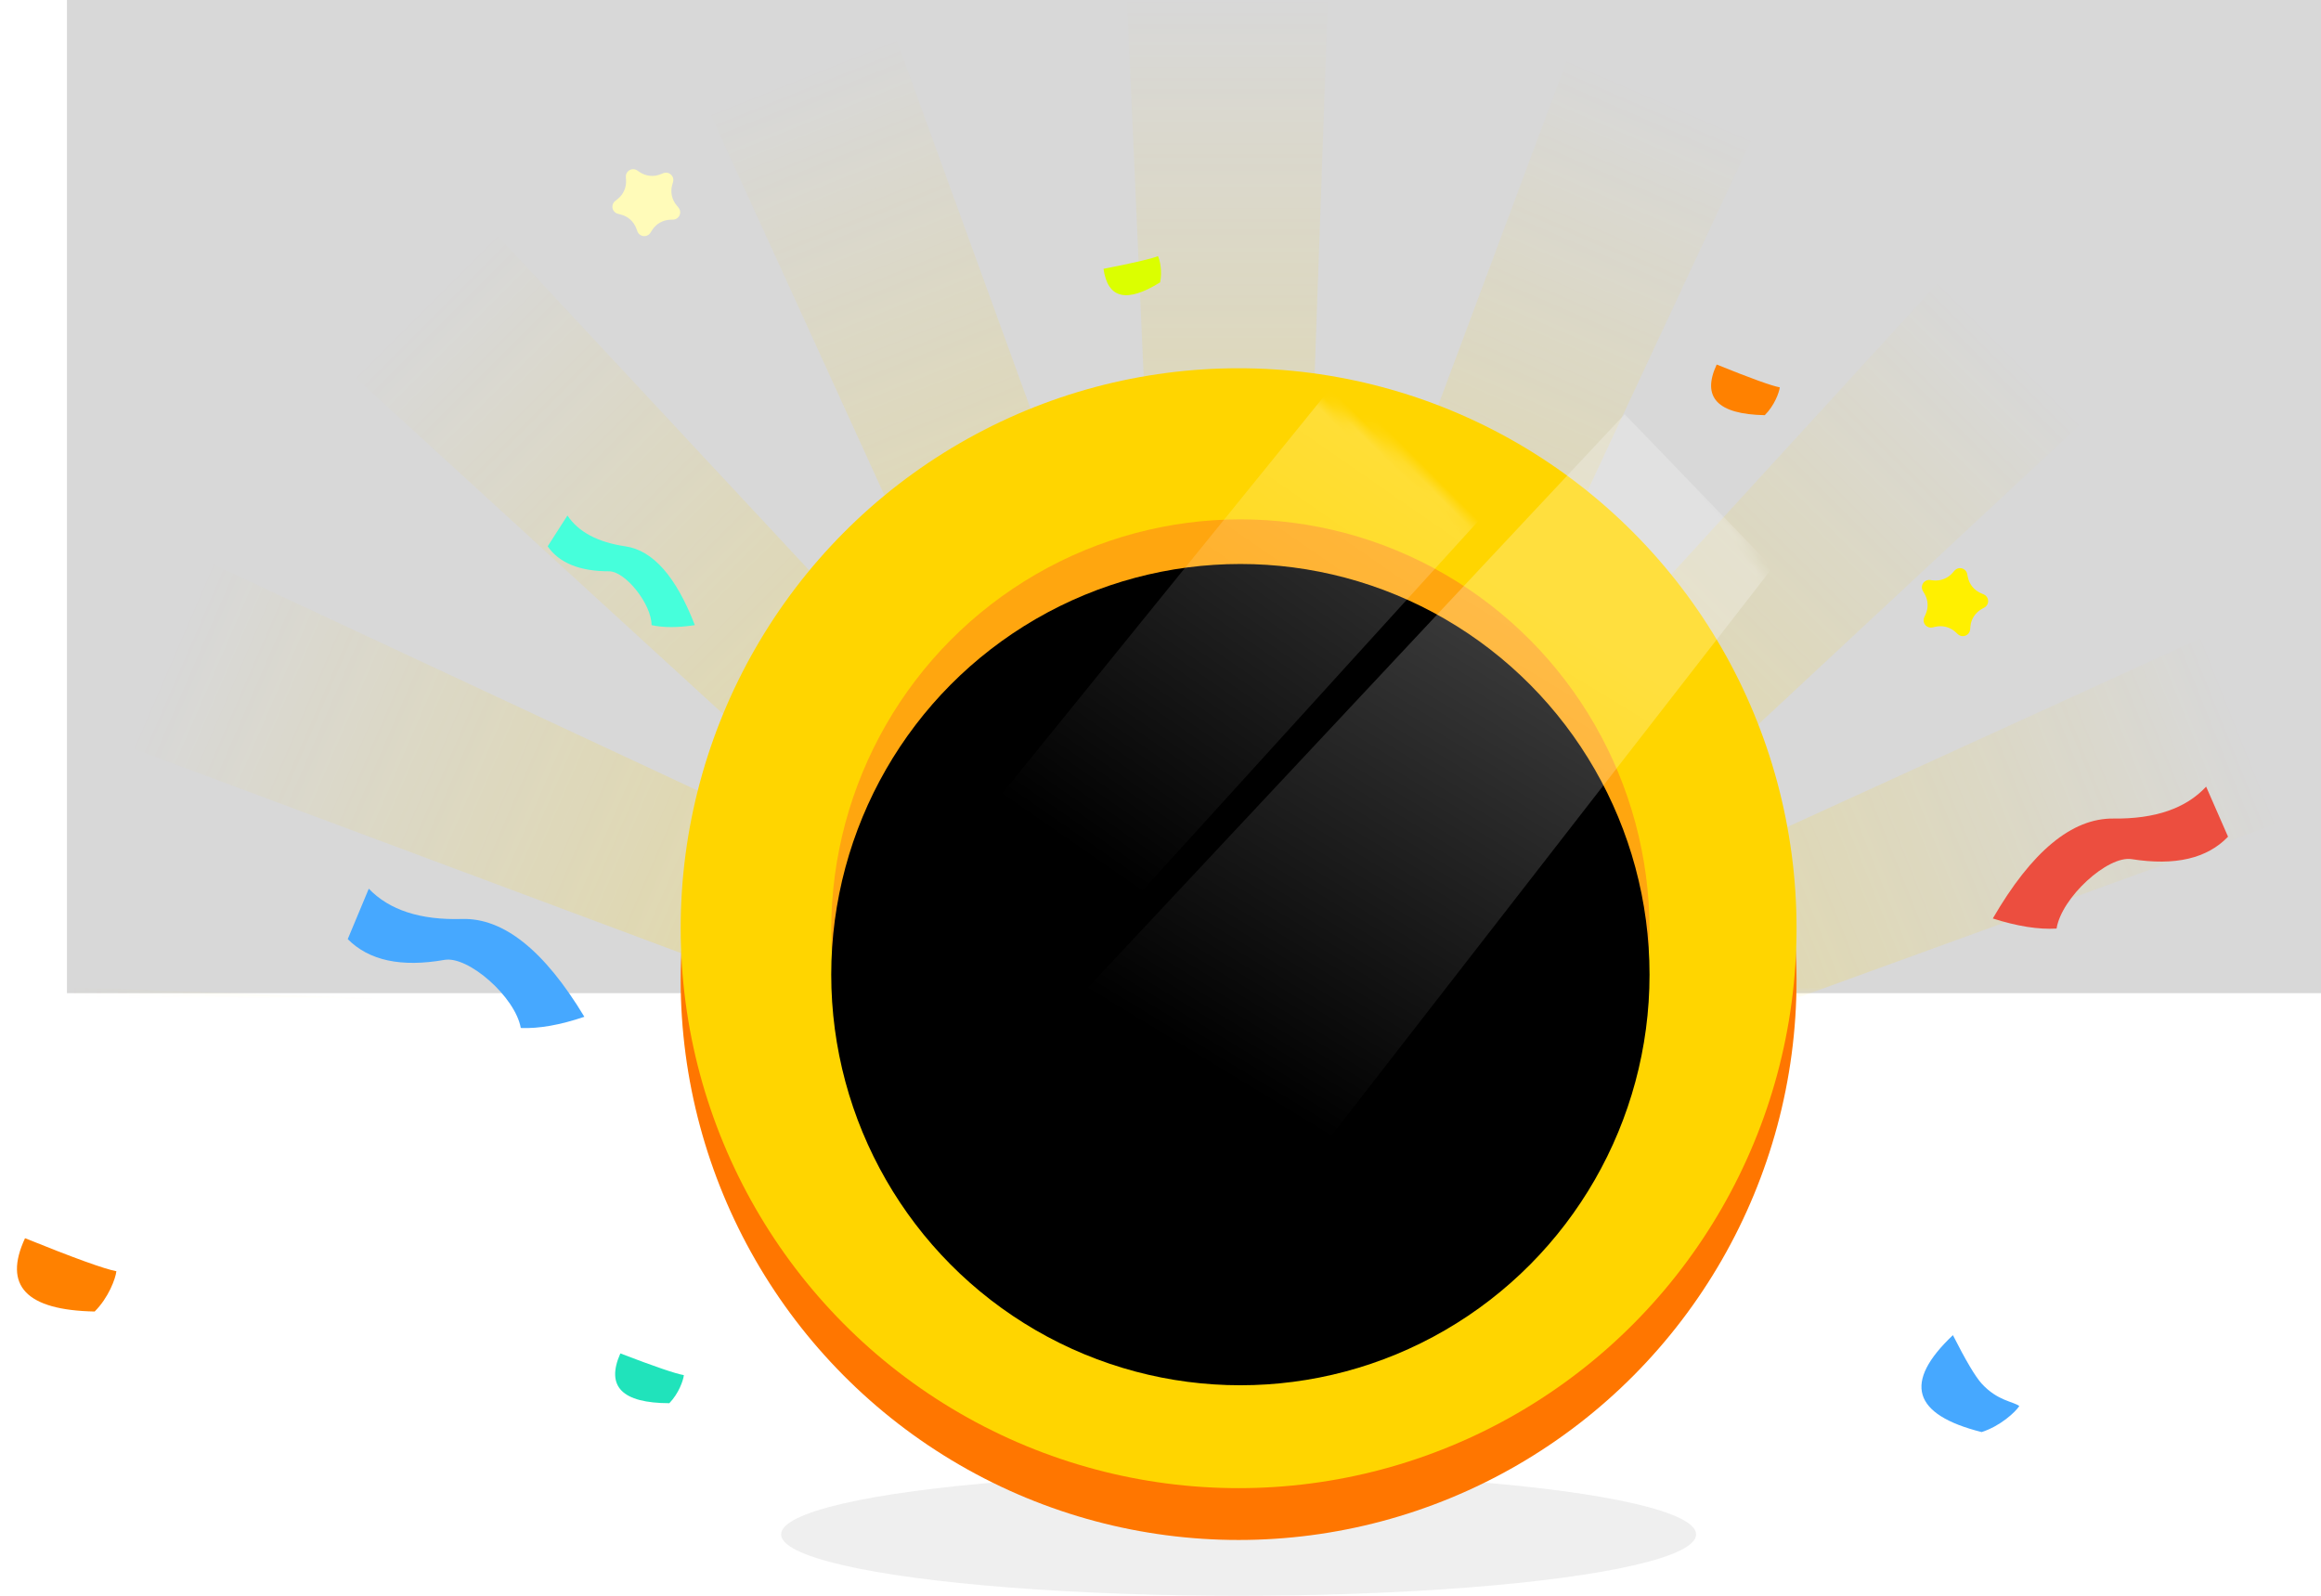 <?xml version="1.0" encoding="UTF-8"?>
<svg width="208px" height="143px" viewBox="0 0 208 143" version="1.1" xmlns="http://www.w3.org/2000/svg" xmlns:xlink="http://www.w3.org/1999/xlink">
    <title>img_congratulate</title>
    <defs>
        <rect id="path-1" x="0" y="0" width="202" height="89"></rect>
        <linearGradient x1="50%" y1="89.42%" x2="50%" y2="0%" id="linearGradient-3">
            <stop stop-color="#FFDE3C" stop-opacity="0.41" offset="0%"></stop>
            <stop stop-color="#FFD500" stop-opacity="0" offset="100%"></stop>
        </linearGradient>
        <ellipse id="path-4" cx="50" cy="50.178" rx="50" ry="50.178"></ellipse>
        <ellipse id="path-6" cx="50.159" cy="50.338" rx="36.667" ry="36.798"></ellipse>
        <filter x="-3.4%" y="-3.4%" width="106.8%" height="106.8%" filterUnits="objectBoundingBox" id="filter-7">
            <feOffset dx="0" dy="5" in="SourceAlpha" result="shadowOffsetInner1"></feOffset>
            <feComposite in="shadowOffsetInner1" in2="SourceAlpha" operator="arithmetic" k2="-1" k3="1" result="shadowInnerInner1"></feComposite>
            <feColorMatrix values="0 0 0 0 1   0 0 0 0 0.543   0 0 0 0 0  0 0 0 1 0" type="matrix" in="shadowInnerInner1" result="shadowMatrixInner1"></feColorMatrix>
            <feOffset dx="0" dy="-1" in="SourceAlpha" result="shadowOffsetInner2"></feOffset>
            <feComposite in="shadowOffsetInner2" in2="SourceAlpha" operator="arithmetic" k2="-1" k3="1" result="shadowInnerInner2"></feComposite>
            <feColorMatrix values="0 0 0 0 1   0 0 0 0 0.962   0 0 0 0 0.771  0 0 0 1 0" type="matrix" in="shadowInnerInner2" result="shadowMatrixInner2"></feColorMatrix>
            <feMerge>
                <feMergeNode in="shadowMatrixInner1"></feMergeNode>
                <feMergeNode in="shadowMatrixInner2"></feMergeNode>
            </feMerge>
        </filter>
        <linearGradient x1="50%" y1="16.583%" x2="52.268%" y2="68.594%" id="linearGradient-8">
            <stop stop-color="#FFFFFF" stop-opacity="0.242" offset="0%"></stop>
            <stop stop-color="#FFFFFF" stop-opacity="0" offset="100%"></stop>
        </linearGradient>
        <linearGradient x1="50%" y1="16.583%" x2="54.031%" y2="68.594%" id="linearGradient-9">
            <stop stop-color="#FFFFFF" stop-opacity="0.242" offset="0%"></stop>
            <stop stop-color="#FFFFFF" stop-opacity="0" offset="100%"></stop>
        </linearGradient>
    </defs>
    <g stroke="none" stroke-width="1" fill="none" fill-rule="evenodd">
        <g transform="translate(-304, -281)">
            <g id="img_congratulate-3" transform="translate(304, 281)">
                <g id="img_congratulate" transform="translate(0.239, 0)">
                    <g id="img_radiation" transform="translate(5.761, 0)">
                        <mask id="mask-2" fill="white">
                            <use xlink:href="#path-1"></use>
                        </mask>
                        <use fill="#D8D8D8" opacity="0" xlink:href="#path-1"></use>
                        <g mask="url(#mask-2)" fill="url(#linearGradient-3)">
                            <g transform="translate(0.5, 0)">
                                <polygon points="94.5 0 112.5 0 108.5 113 99.5 113"></polygon>
                                <polygon transform="translate(120.11, 60.997) rotate(23) translate(-120.11, -60.997) " points="111.11 4.497 129.11 4.497 125.11 117.497 116.11 117.497"></polygon>
                                <polygon transform="translate(133.734, 71.509) rotate(45) translate(-133.734, -71.509) " points="124.734 15.009 142.734 15.009 138.734 128.009 129.734 128.009"></polygon>
                                <polygon transform="translate(142.299, 86.434) rotate(68) translate(-142.299, -86.434) " points="133.299 29.934 151.299 29.934 147.299 142.934 138.299 142.934"></polygon>
                                <polygon transform="translate(144.5, 103.5) rotate(90) translate(-144.5, -103.5) " points="135.5 47 153.5 47 149.5 160 140.5 160"></polygon>
                                <polygon transform="translate(140.003, 120.11) rotate(113) translate(-140.003, -120.11) " points="131.003 63.61 149.003 63.61 145.003 176.61 136.003 176.61"></polygon>
                                <polygon transform="translate(129.491, 133.734) rotate(135) translate(-129.491, -133.734) " points="120.491 77.234 138.491 77.234 134.491 190.234 125.491 190.234"></polygon>
                                <polygon transform="translate(114.566, 142.299) rotate(158) translate(-114.566, -142.299) " points="105.566 85.799 123.566 85.799 119.566 198.799 110.566 198.799"></polygon>
                                <polygon transform="translate(97.5, 144.5) rotate(180) translate(-97.5, -144.5) " points="88.5 88 106.5 88 102.5 201 93.5 201"></polygon>
                                <polygon transform="translate(80.89, 140.003) rotate(203) translate(-80.89, -140.003) " points="71.89 83.503 89.89 83.503 85.89 196.503 76.89 196.503"></polygon>
                                <polygon transform="translate(67.266, 129.491) rotate(225) translate(-67.266, -129.491) " points="58.266 72.991 76.266 72.991 72.266 185.991 63.266 185.991"></polygon>
                                <polygon transform="translate(58.701, 114.566) rotate(247) translate(-58.701, -114.566) " points="49.701 58.066 67.701 58.066 63.701 171.066 54.701 171.066"></polygon>
                                <polygon transform="translate(56.5, 97.5) rotate(270) translate(-56.5, -97.5) " points="47.5 41 65.5 41 61.5 154 52.5 154"></polygon>
                                <polygon transform="translate(60.997, 80.89) rotate(293) translate(-60.997, -80.89) " points="51.997 24.39 69.997 24.39 65.997 137.39 56.997 137.39"></polygon>
                                <polygon transform="translate(71.509, 67.266) rotate(315) translate(-71.509, -67.266) " points="62.509 10.766 80.509 10.766 76.509 123.766 67.509 123.766"></polygon>
                                <polygon transform="translate(86.434, 58.701) rotate(338) translate(-86.434, -58.701) " points="77.434 2.201 95.434 2.201 91.434 115.201 82.434 115.201"></polygon>
                            </g>
                        </g>
                    </g>
                    <g transform="translate(0, 12.536)">
                        <ellipse fill="#EFEFEF" cx="110.761" cy="124.964" rx="41" ry="5.5"></ellipse>
                        <g transform="translate(60.761, 20.464)">
                            <ellipse fill="#FF7600" cx="50" cy="54.822" rx="50" ry="50.178"></ellipse>
                            <g>
                                <mask id="mask-5" fill="white">
                                    <use xlink:href="#path-4"></use>
                                </mask>
                                <use fill="#FFD500" xlink:href="#path-4"></use>
                                <g mask="url(#mask-5)">
                                    <use fill="#FFA60F" fill-rule="evenodd" xlink:href="#path-6"></use>
                                    <use fill="black" fill-opacity="1" filter="url(#filter-7)" xlink:href="#path-6"></use>
                                </g>
                                <polygon fill="url(#linearGradient-8)" mask="url(#mask-5)" transform="translate(45.553, 28.052) rotate(-315) translate(-45.553, -28.052) " points="33.658 -21.381 52.75 -21.04 57.448 77.486 43.391 71.455"></polygon>
                                <polygon fill="url(#linearGradient-9)" mask="url(#mask-5)" transform="translate(61.155, 49.707) rotate(-315) translate(-61.155, -49.707) " points="45.496 0.896 64.588 1.238 76.813 98.518 48.562 94.059"></polygon>
                            </g>
                        </g>
                        <g>
                            <path d="M3.774,97.109 C6.883,100.684 8.866,102.802 9.725,103.463 C9.349,104.027 8.025,105.252 6.352,105.795 C0.937,102.9 0.078,100.004 3.774,97.109 Z" fill="#FF8100" transform="translate(5.625, 101.452) rotate(-27) translate(-5.625, -101.452) "></path>
                            <path d="M154.827,19.224 C156.974,21.694 158.344,23.157 158.937,23.613 C158.677,24.003 157.763,24.849 156.607,25.224 C152.867,23.224 152.273,21.224 154.827,19.224 Z" fill="#FF8100" transform="translate(156.105, 22.224) rotate(-27) translate(-156.105, -22.224) "></path>
                            <path d="M100.286,9.381 C102.075,11.438 103.217,12.657 103.711,13.038 C103.495,13.363 102.732,14.068 101.77,14.381 C98.653,12.714 98.158,11.047 100.286,9.381 Z" fill="#DBFF00" transform="translate(101.351, 11.881) rotate(-60) translate(-101.351, -11.881) "></path>
                            <path d="M56.614,107.795 C58.762,110.264 60.132,111.727 60.725,112.184 C60.465,112.574 59.55,113.42 58.395,113.795 C54.655,111.795 54.061,109.795 56.614,107.795 Z" fill="#20E3BB" transform="translate(57.893, 110.795) rotate(-28) translate(-57.893, -110.795) "></path>
                            <path d="M174.774,107.109 C175.927,109.384 176.787,110.832 177.352,111.452 C178.769,113.005 180.188,113.049 180.725,113.463 C180.349,114.027 179.025,115.252 177.352,115.795 C171.153,114.24 170.293,111.345 174.774,107.109 Z" fill="#46A8FF"></path>
                            <path d="M33.996,65.739 L31.355,69.861 C32.897,72.087 35.635,73.199 39.567,73.199 C41.746,73.199 45.244,77.585 45.244,80.398 C46.834,80.746 48.762,80.746 51.029,80.398 C48.527,73.913 45.433,70.401 41.746,69.861 C38.06,69.322 35.476,67.948 33.996,65.739 Z" fill="#46A8FF" transform="translate(41.192, 73.199) rotate(-10) translate(-41.192, -73.199) "></path>
                            <path d="M50.612,33.659 L48.842,36.422 C49.876,37.913 51.711,38.659 54.347,38.659 C55.807,38.659 58.152,41.599 58.152,43.484 C59.217,43.717 60.509,43.717 62.029,43.484 C60.352,39.137 58.278,36.783 55.807,36.422 C53.336,36.06 51.604,35.139 50.612,33.659 Z" fill="#46FFDB"></path>
                            <path d="M181.996,56.739 L179.355,60.861 C180.897,63.087 183.635,64.199 187.567,64.199 C189.746,64.199 193.244,68.585 193.244,71.398 C194.834,71.746 196.762,71.746 199.029,71.398 C196.527,64.913 193.433,61.401 189.746,60.861 C186.06,60.322 183.476,58.948 181.996,56.739 Z" fill="#EC4E3F" transform="translate(189.192, 64.199) scale(-1, 1) rotate(-9) translate(-189.192, -64.199) "></path>
                            <path d="M173.83,43.953 L173.585,44.082 C173.265,44.251 172.869,44.127 172.7,43.807 C172.633,43.679 172.61,43.533 172.634,43.391 L172.681,43.118 C172.792,42.47 172.577,41.808 172.106,41.348 L171.908,41.155 C171.649,40.902 171.643,40.487 171.896,40.228 C171.997,40.125 172.128,40.058 172.271,40.037 L172.545,39.997 C173.196,39.903 173.759,39.493 174.051,38.903 L174.173,38.655 C174.333,38.33 174.726,38.197 175.051,38.357 C175.18,38.421 175.285,38.526 175.349,38.655 L175.471,38.903 C175.762,39.493 176.326,39.903 176.977,39.997 L177.251,40.037 C177.609,40.089 177.857,40.422 177.805,40.78 C177.784,40.923 177.717,41.054 177.614,41.155 L177.416,41.348 C176.945,41.808 176.729,42.47 176.841,43.118 L176.888,43.391 C176.949,43.748 176.709,44.087 176.352,44.148 C176.21,44.172 176.064,44.149 175.936,44.082 L175.692,43.953 C175.109,43.647 174.413,43.647 173.83,43.953 Z" fill="#FFF000" transform="translate(174.761, 41.464) rotate(-345) translate(-174.761, -41.464) "></path>
                            <path d="M56.83,7.953 L56.585,8.082 C56.265,8.251 55.869,8.127 55.7,7.807 C55.633,7.679 55.61,7.533 55.634,7.391 L55.681,7.118 C55.792,6.47 55.577,5.808 55.106,5.348 L54.908,5.155 C54.649,4.902 54.643,4.487 54.896,4.228 C54.997,4.125 55.128,4.058 55.271,4.037 L55.545,3.997 C56.196,3.903 56.759,3.493 57.051,2.903 L57.173,2.655 C57.333,2.33 57.726,2.197 58.051,2.357 C58.18,2.421 58.285,2.526 58.349,2.655 L58.471,2.903 C58.762,3.493 59.326,3.903 59.977,3.997 L60.251,4.037 C60.609,4.089 60.857,4.422 60.805,4.78 C60.784,4.923 60.717,5.054 60.614,5.155 L60.416,5.348 C59.945,5.808 59.729,6.47 59.841,7.118 L59.888,7.391 C59.949,7.748 59.709,8.087 59.352,8.148 C59.21,8.172 59.064,8.149 58.936,8.082 L58.692,7.953 C58.109,7.647 57.413,7.647 56.83,7.953 Z" fill="#FFFBB9" transform="translate(57.761, 5.464) rotate(-30) translate(-57.761, -5.464) "></path>
                        </g>
                    </g>
                </g>
            </g>
        </g>
    </g>
</svg>